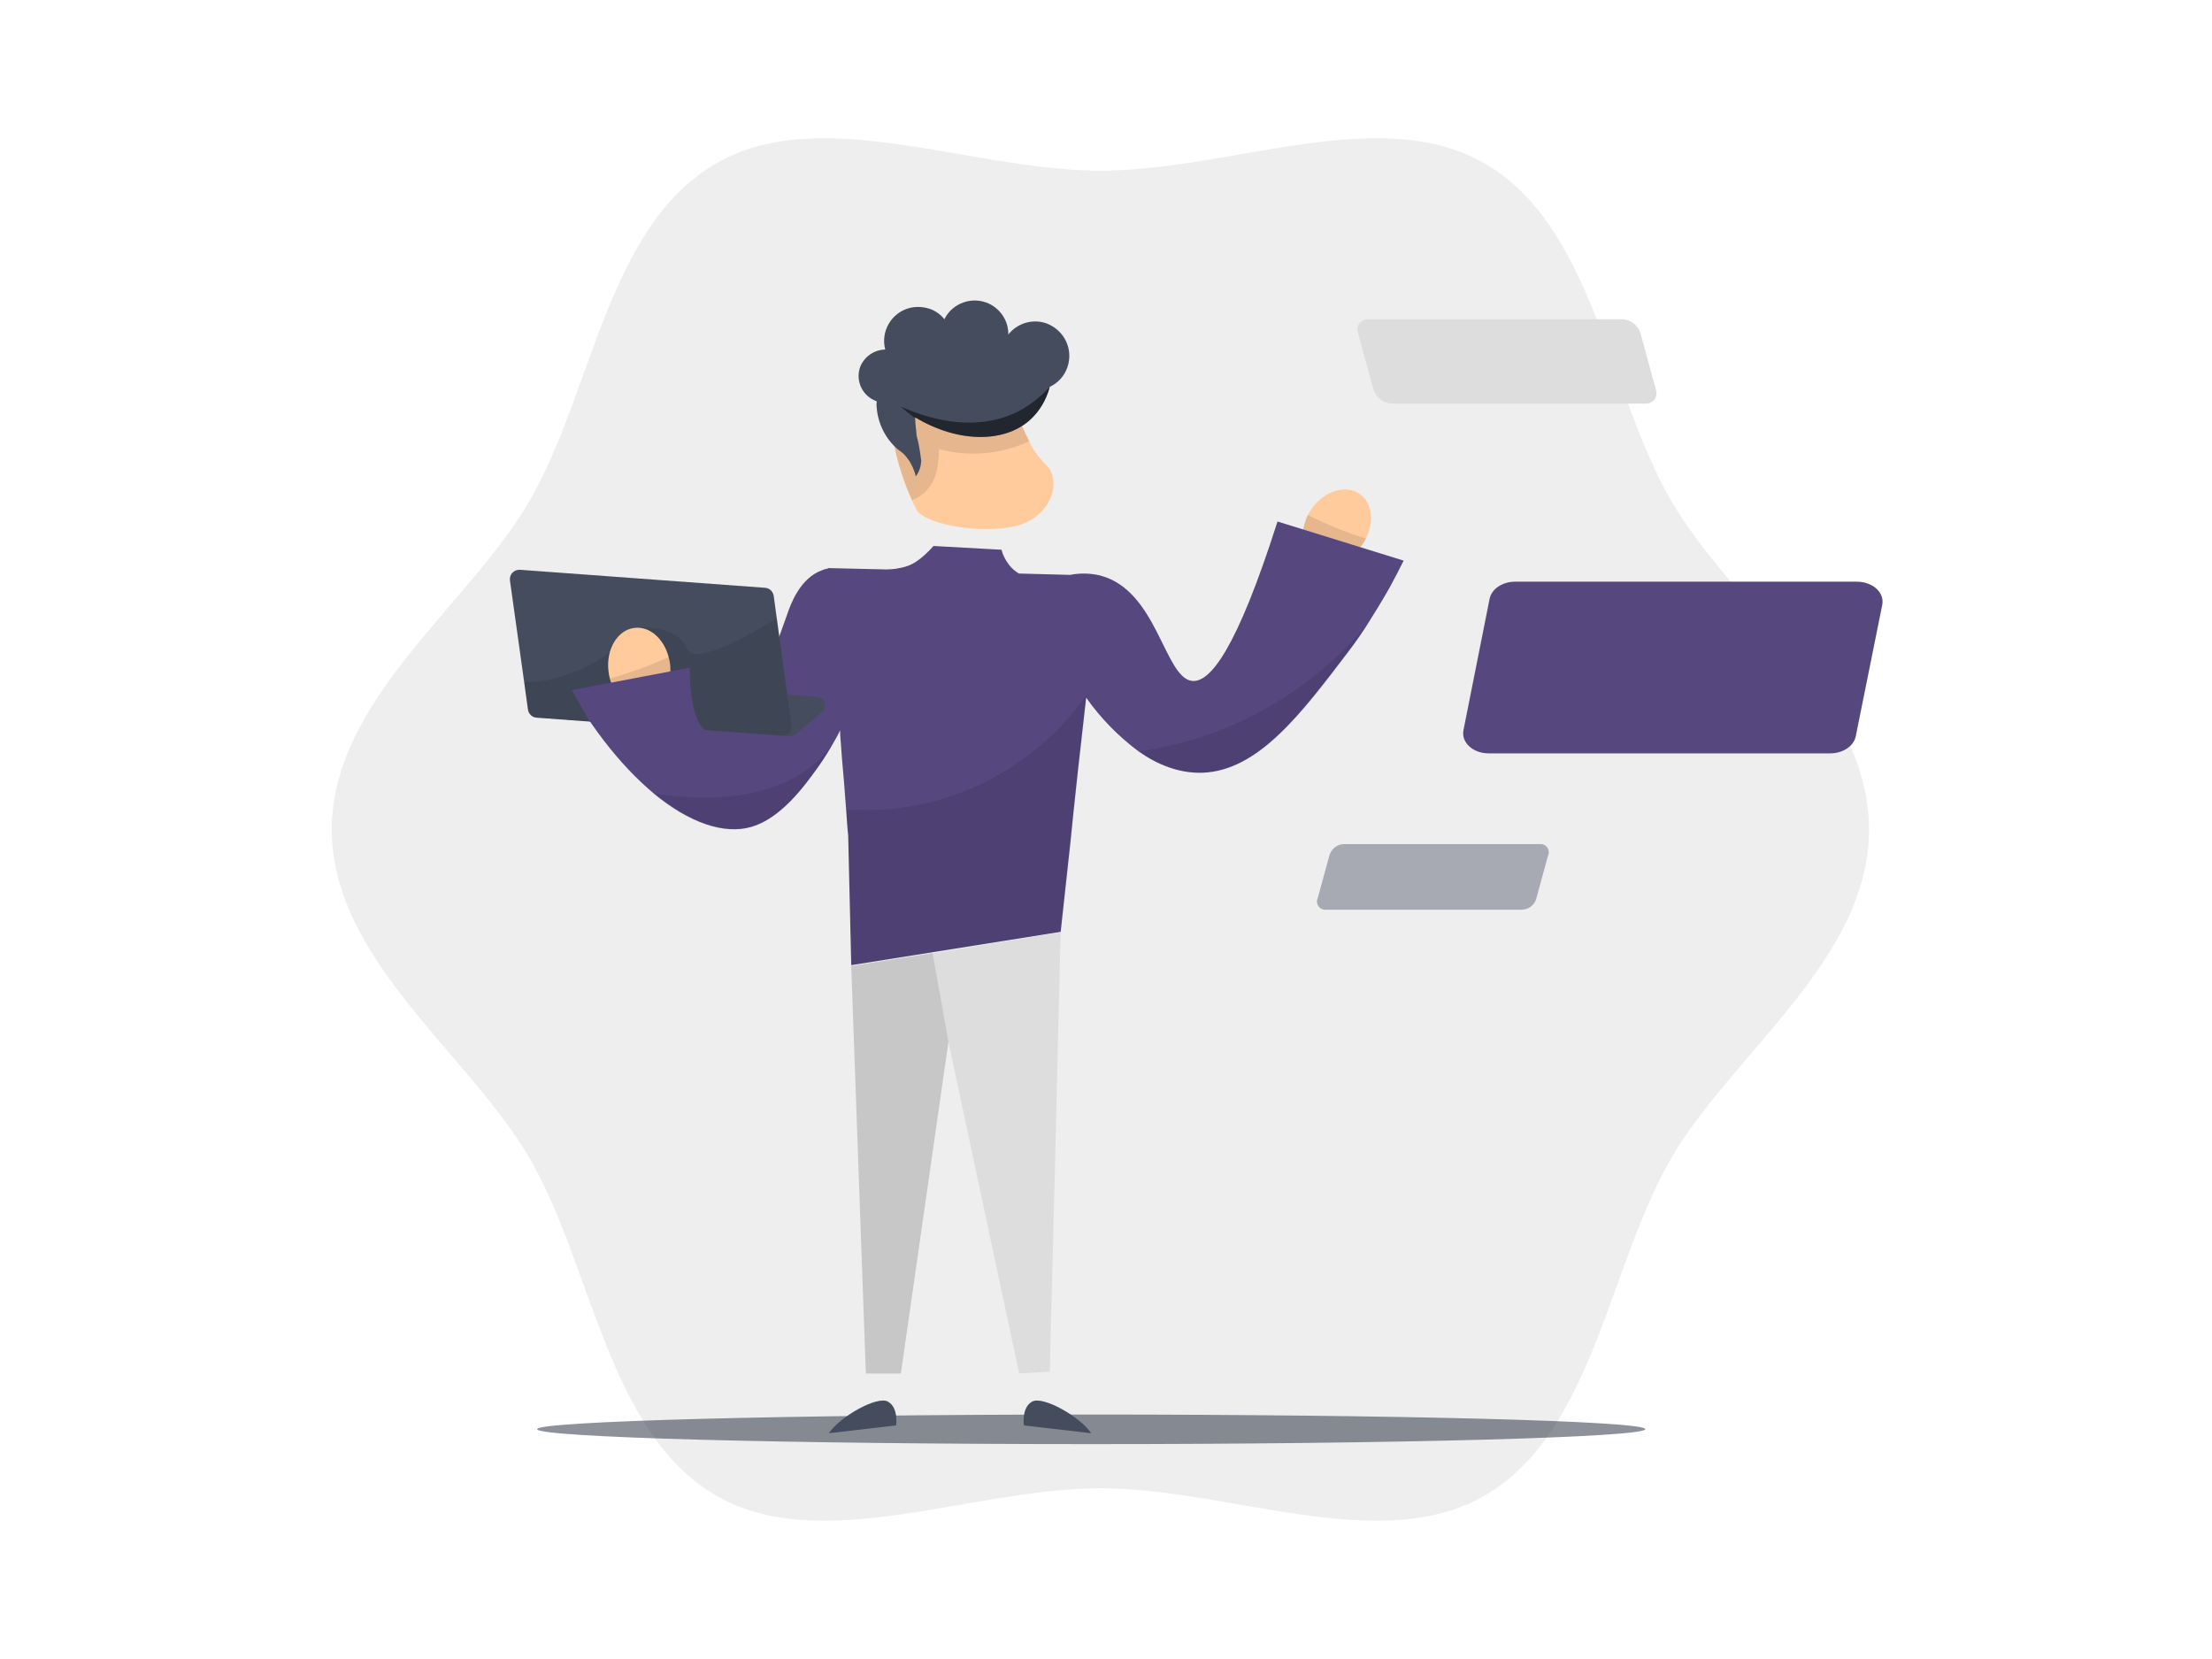 <svg xmlns="http://www.w3.org/2000/svg" width="800" height="600" fill="none" viewBox="0 0 800 600">
    <path d="M120 300C120 346.964 169.669 381.143 191.676 419.132C214.298 458.351 219.83 518.102 258.926 540.846C296.916 562.853 351.011 538.265 397.975 538.265C444.94 538.265 499.035 562.853 537.024 540.846C576.121 518.225 581.653 458.351 604.275 419.132C626.281 381.143 675.951 347.087 675.951 300C675.951 252.913 626.159 218.857 604.275 180.868C581.653 141.649 576.121 81.775 537.024 59.154C499.035 37.147 444.94 61.735 397.975 61.735C351.011 61.735 296.916 37.147 258.926 59.154C219.707 81.775 214.298 141.649 191.676 180.868C169.669 218.98 120 253.036 120 300Z" fill="black" opacity="0.07"/>
    <path d="M471.495 190.58C471.864 189.105 472.356 187.63 472.971 186.277C473.34 185.54 473.831 184.802 474.323 184.064C478.872 177.548 486.74 175.089 491.781 178.655C496.33 181.851 497.068 188.736 493.994 194.76C493.625 195.498 493.256 196.236 492.765 196.85C492.273 197.465 491.781 198.08 491.289 198.695C486.618 203.735 479.856 205.456 475.307 202.26C471.741 200.047 470.512 195.375 471.495 190.58Z" fill="#FFCB9D" style="fill: #FFCB9D; fill: #FFCB9D;"/>
    <path d="M471.495 190.58C471.864 189.105 472.356 187.63 472.971 186.277C479.733 189.597 486.74 192.547 493.994 194.76C493.625 195.498 493.256 196.236 492.765 196.85C492.273 197.465 491.781 198.08 491.289 198.695C486.618 203.735 479.856 205.457 475.307 202.26C471.741 200.047 470.512 195.375 471.495 190.58Z" fill="black" opacity="0.1"/>
    <path d="M462.029 188.613C447.276 234.84 437.687 246.888 431.171 246.274C421.089 245.167 418.63 213.571 397.976 208.161C394.411 207.3 390.722 207.178 387.034 207.915L368.469 207.423C367.117 206.563 365.888 205.579 364.904 204.227C363.675 202.629 362.691 200.784 362.199 198.817L337.611 197.465C337.119 197.957 332.693 203.243 328.144 204.719C326.792 205.21 325.316 205.456 323.964 205.702C322.857 205.825 321.751 205.948 320.521 205.948L299.498 205.456V205.579C298.76 205.702 298.023 205.948 297.408 206.194C289.294 209.022 285.851 218.734 284.622 222.423C278.229 240.372 271.221 259.674 265.074 260.412C261.509 260.904 255.607 255.617 245.526 226.234C231.756 233.119 217.126 238.282 202.004 241.725C212.085 261.396 224.257 276.764 236.305 286.845C249.091 297.418 261.754 301.967 271.836 299.016C282.286 295.943 290.646 284.755 295.81 277.501C298.023 274.428 299.99 271.231 301.834 267.912C302.449 266.928 302.941 265.945 303.432 264.961C303.555 264.715 303.678 264.346 303.801 264.1C303.801 264.838 303.924 265.576 303.924 266.436L304.539 274.674C305.031 280.329 305.522 285.738 305.891 291.271C305.891 291.763 306.014 292.254 306.014 292.746C306.26 295.943 306.383 299.139 306.752 302.09C307.121 317.704 307.489 333.318 307.858 349.054L383.591 337.006L387.157 304.303L388.263 293.361L389.862 278.485C390.845 269.756 391.829 261.027 392.812 252.298C398.099 259.797 404.492 266.313 411.746 271.723C418.507 276.518 426.376 279.714 434.859 279.468C455.022 278.731 470.513 258.199 487.602 235.7C490.429 232.012 493.134 228.078 495.347 224.513C499.65 217.751 502.601 212.464 502.601 212.464C504.568 208.899 506.166 205.702 507.642 202.752L462.029 188.613Z" fill="#56477e" style="fill: #56477e; fill: #56477e;"/>
    <path d="M383.591 337.129C382.361 390.118 381.009 443.106 379.656 496.095L368.592 496.71C360.108 456.753 351.502 416.796 343.019 376.84L325.807 496.833H313.144L307.857 349.423L322.611 347.087L337.364 344.751L383.591 337.129Z" fill="#DDDDDD"/>
    <path d="M240.731 228.078C240.239 226.603 239.624 225.25 238.764 224.021C238.272 223.283 237.78 222.546 237.166 221.931C231.879 215.907 223.888 214.308 219.216 218.366C215.036 222.054 214.913 228.939 218.724 234.717C219.216 235.455 219.708 236.069 220.199 236.684C220.691 237.299 221.306 237.914 221.921 238.405C227.084 242.954 233.969 243.815 238.149 240.25C241.469 237.545 242.206 232.75 240.731 228.078Z" fill="#FFCB9D" style="fill: #FFCB9D; fill: #FFCB9D;"/>
    <path d="M240.731 228.078C240.239 226.603 239.624 225.25 238.764 224.021C232.37 228.078 225.732 231.643 218.847 234.717C219.338 235.455 219.83 236.069 220.322 236.684C220.814 237.299 221.429 237.914 222.043 238.405C227.207 242.954 234.092 243.815 238.272 240.25C241.468 237.545 242.206 232.75 240.731 228.078Z" fill="black" opacity="0.1"/>
    <path d="M393.058 251.191L389.984 278.485L388.386 293.361L387.279 304.303L383.714 337.006L307.981 349.054C307.612 333.441 307.243 317.827 306.874 302.09C306.629 299.016 306.383 295.943 306.137 292.746C340.315 295.205 373.264 279.345 393.058 251.191Z" fill="black" opacity="0.1"/>
    <path d="M194.258 516.872C194.258 519.823 284.007 522.282 394.656 522.282C505.305 522.282 595.054 519.823 595.054 516.872C595.054 513.922 505.305 511.586 394.656 511.586C284.007 511.586 194.258 514.045 194.258 516.872Z" fill="#1D2535" opacity="0.5"/>
    <path d="M299.744 518.348L324.087 515.52C324.087 515.52 325.071 509.127 321.136 506.914C317.202 504.701 303.678 512.447 299.744 518.348Z" fill="#454C5E"/>
    <path d="M394.656 518.348L370.313 515.52C370.313 515.52 369.33 509.127 373.264 506.914C377.198 504.701 390.722 512.447 394.656 518.348Z" fill="#454C5E"/>
    <path d="M287.818 265.576L297.408 257.339C298.637 256.232 298.76 254.388 297.654 253.036C297.162 252.421 296.424 252.052 295.687 252.052L207.782 245.536C206.921 245.536 206.184 245.782 205.569 246.274L196.471 254.511C195.242 255.618 195.119 257.462 196.225 258.691C196.717 259.306 197.455 259.675 198.315 259.675L285.605 266.191C286.343 266.314 287.203 266.068 287.818 265.576Z" fill="#454C5E"/>
    <path d="M286.343 262.994C286.22 264.838 284.622 266.191 282.778 266.068C282.778 266.068 282.778 266.068 282.655 266.068L244.419 263.24L238.887 262.871L194.012 259.552C192.414 259.429 191.185 258.199 190.939 256.601L189.586 246.766L184.423 209.882C184.423 209.637 184.423 209.391 184.423 209.145C184.546 207.301 186.267 205.948 188.111 206.071L276.753 212.587C278.352 212.71 279.581 213.94 279.827 215.538L280.934 223.652L286.22 262.133C286.343 262.502 286.343 262.748 286.343 262.994Z" fill="#454C5E"/>
    <path d="M286.343 262.994C286.22 264.838 284.621 266.191 282.777 266.068C282.777 266.068 282.777 266.068 282.654 266.068L244.419 263.24L238.886 262.871L194.012 259.552C192.414 259.429 191.184 258.199 190.938 256.601L189.586 246.765C213.068 246.765 231.387 226.972 231.387 226.972C231.387 226.972 244.911 225.988 248.353 234.594C250.935 241.11 271.097 229.676 280.933 223.652L286.22 262.133C286.343 262.502 286.343 262.748 286.343 262.994Z" fill="black" opacity="0.1"/>
    <path d="M222.289 249.593C221.551 248.241 220.937 246.888 220.568 245.413C220.322 244.552 220.199 243.692 220.076 242.831C219.092 234.963 223.273 227.832 229.42 227.094C234.952 226.357 240.116 231.029 241.837 237.668C242.083 238.528 242.206 239.266 242.329 240.126C242.452 240.987 242.452 241.725 242.452 242.585C242.452 249.47 238.518 255.248 232.985 255.986C228.805 256.355 224.748 253.773 222.289 249.593Z" fill="#FFCB9D" style="fill: #FFCB9D; fill: #FFCB9D;"/>
    <path d="M222.29 249.593C221.552 248.241 220.937 246.888 220.568 245.413C227.822 243.323 234.953 240.741 241.838 237.668C242.083 238.528 242.206 239.266 242.329 240.127C242.452 240.987 242.452 241.725 242.452 242.585C242.452 249.47 238.518 255.249 232.986 255.986C228.806 256.355 224.748 253.773 222.29 249.593Z" fill="black" opacity="0.1"/>
    <path d="M213.191 260.904L206.798 249.593L249.459 241.479C249.459 241.479 249.213 260.412 255.115 264.101C261.016 267.789 213.191 260.904 213.191 260.904Z" fill="#56477e" style="fill: #56477e; fill: #56477e;"/>
    <path d="M538.377 272.461H661.935C666.484 272.461 670.418 269.879 671.156 266.313L680.745 218.734C681.606 214.308 677.303 210.374 671.525 210.374H547.966C543.417 210.374 539.483 212.956 538.746 216.521L529.279 264.1C528.418 268.526 532.721 272.461 538.377 272.461Z" fill="#56477e" style="fill: #56477e; fill: #56477e;"/>
    <path d="M301.711 268.035C299.866 271.354 297.899 274.551 295.686 277.624C290.523 284.878 282.163 296.066 271.712 299.139C261.631 302.09 248.968 297.541 236.182 286.968C281.056 293.73 297.162 275.534 301.711 268.035Z" fill="black" opacity="0.1"/>
    <path d="M343.019 376.717L325.807 496.71H313.144L307.857 349.3L337.241 344.628L343.019 376.717Z" fill="black" opacity="0.1"/>
    <path d="M495.593 224.512C493.257 228.078 490.675 231.889 487.847 235.7C470.758 258.199 455.267 278.731 435.105 279.468C426.499 279.837 418.753 276.518 411.991 271.723C425.392 269.879 438.547 265.821 450.718 259.92C468.053 251.56 483.421 239.389 495.593 224.512Z" fill="black" opacity="0.1"/>
    <path d="M550.549 329.015H479.365C477.766 329.138 476.414 327.785 476.291 326.187C476.291 325.818 476.291 325.326 476.537 324.958L480.84 309.221C481.578 307.008 483.545 305.409 485.881 305.287H557.065C558.663 305.164 560.016 306.393 560.139 308.114C560.139 308.483 560.139 308.975 559.893 309.344L555.59 325.08C554.975 327.293 552.885 328.892 550.549 329.015Z" fill="#A7AAB3"/>
    <path d="M503.215 145.952H595.177C597.267 146.075 598.988 144.476 599.111 142.386C599.111 141.895 598.988 141.403 598.865 140.911L593.333 120.625C592.472 117.675 589.89 115.708 586.817 115.462H494.855C492.765 115.339 491.044 116.937 490.921 119.027C490.921 119.519 491.044 120.011 491.167 120.502L496.699 140.788C497.683 143.739 500.265 145.829 503.215 145.952Z" fill="#DDDDDD"/>
    <path d="M320.644 141.895C321.135 145.46 321.75 150.87 322.611 157.14L323.225 160.336C324.578 167.467 326.791 174.229 329.741 180.868C330.356 182.097 330.971 183.327 331.586 184.556C334.044 188.859 351.379 193.162 365.887 190.58C380.394 187.999 384.574 173.368 377.935 167.713C375.599 165.377 373.632 162.672 372.28 159.721C370.19 155.787 368.469 151.607 367.116 147.427C366.256 144.968 365.764 143.493 365.764 143.493L353.592 134.518L326.053 136.485C326.668 141.157 325.561 144.476 324.209 144.722C322.857 144.968 320.889 142.264 320.644 141.895Z" fill="#FFCB9D" style="fill: #FFCB9D; fill: #FFCB9D;"/>
    <path d="M372.28 159.599C368.715 161.197 363.182 163.287 356.051 163.902C349.044 164.516 343.265 163.41 339.577 162.426C339.577 163.902 339.577 165.254 339.331 166.606C339.208 168.819 338.716 170.909 337.979 172.999C337.118 174.844 336.012 176.565 334.536 177.917C333.184 179.27 331.586 180.253 329.864 180.868C326.914 174.352 324.701 167.467 323.348 160.336L322.734 157.14C321.75 150.87 321.135 145.46 320.767 141.895C321.012 142.264 322.488 145.337 323.963 144.968C324.209 144.845 324.578 144.722 324.701 144.477C325.684 143.37 326.299 140.542 325.807 136.731H326.176L353.347 134.887L365.518 143.985C365.518 143.985 366.747 147.673 366.87 147.919C367.362 149.148 368.1 150.993 369.575 153.82V153.943L372.28 159.599Z" fill="black" opacity="0.1"/>
    <path d="M386.05 132.797C384.944 135.993 382.731 138.452 379.657 139.927C378.428 144.599 375.969 148.779 372.403 151.976C362.937 160.336 346.216 160.09 331.094 150.992L330.971 151.115V151.238C331.094 152.714 331.094 154.189 331.34 155.541C331.34 156.033 331.463 156.402 331.463 156.894V157.385C332.324 160.459 332.816 163.656 333.184 166.729C333.062 168.696 332.447 170.663 331.217 172.262C330.48 169.311 329.127 166.606 327.037 164.393C326.3 163.656 325.439 163.041 324.578 162.426C320.275 158.615 317.571 153.328 317.079 147.55C316.956 146.812 316.956 145.952 317.079 145.214L316.956 145.091C311.915 143.247 309.333 137.837 311.055 132.797C312.53 128.986 316.095 126.527 320.152 126.404C318.431 119.888 322.365 113.126 328.881 111.405C331.217 110.79 333.799 110.913 336.135 111.65C338.348 112.388 340.192 113.741 341.545 115.462C344.495 109.437 351.872 106.979 357.896 109.929C362.076 112.019 364.781 116.322 364.658 120.994C367.977 116.814 373.51 115.216 378.428 116.937C384.944 119.396 388.263 126.281 386.05 132.797Z" fill="#454C5E"/>
    <path d="M379.657 139.927C378.427 144.599 375.968 148.779 372.403 151.976C362.936 160.336 346.216 160.09 331.094 150.992L330.971 151.115V151.238C329.127 149.886 327.283 148.411 325.685 146.935L325.807 147.058C329.373 148.534 350.519 158.615 369.452 148.165C373.264 145.952 376.706 143.124 379.657 139.927Z" fill="black" opacity="0.5"/>
</svg>
